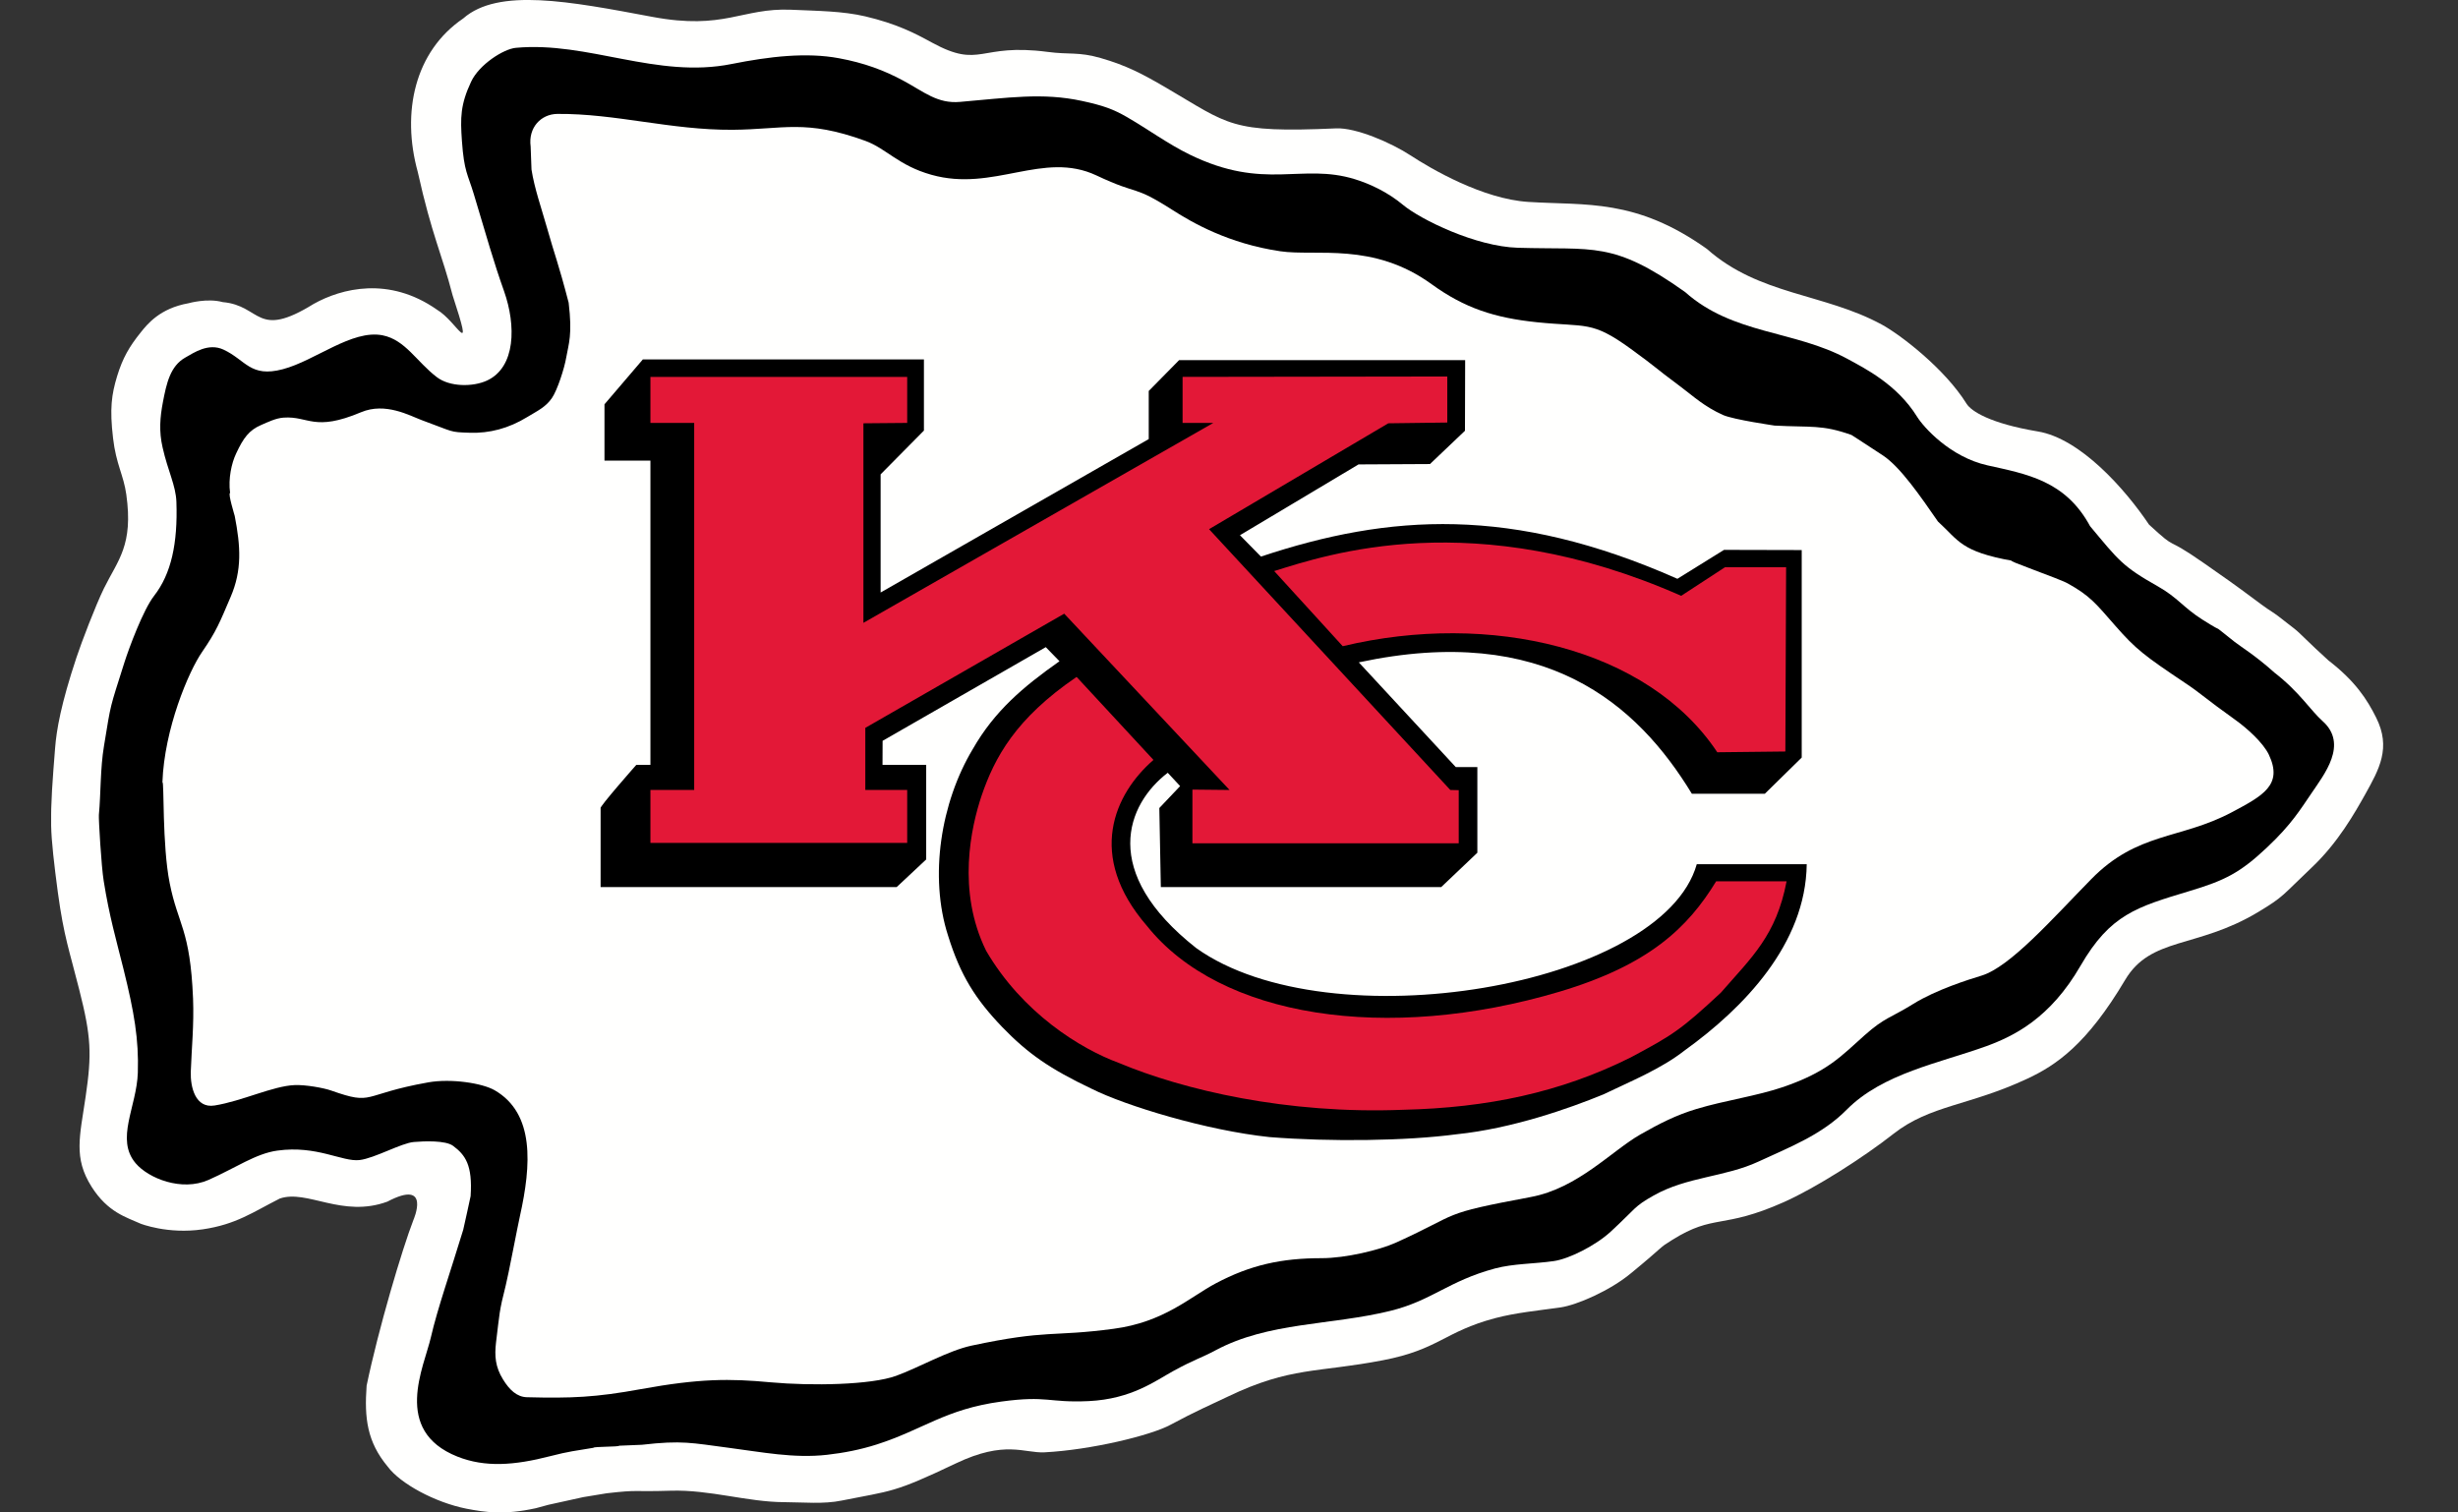 <svg width="26" height="16" viewBox="0 0 26 16" fill="none" xmlns="http://www.w3.org/2000/svg">
<rect x="0" y="0" width="26" height="16" fill="#333333" stroke="none"/>
<g clip-path="url(#clip0_879_3961)">
<path d="M1.487 12.945C1.338 12.877 1.142 12.827 0.969 12.555C0.775 12.248 0.844 12.024 0.906 11.6C0.972 11.15 0.965 10.968 0.838 10.469C0.735 10.058 0.677 9.917 0.612 9.441C0.573 9.147 0.544 8.9 0.541 8.734C0.537 8.487 0.556 8.256 0.583 7.912C0.598 7.722 0.644 7.451 0.809 6.955C0.863 6.792 1.01 6.408 1.099 6.225C1.25 5.92 1.411 5.769 1.336 5.231C1.307 5.024 1.228 4.913 1.196 4.636C1.159 4.322 1.18 4.174 1.239 3.979C1.298 3.786 1.369 3.665 1.489 3.516C1.558 3.43 1.69 3.262 1.994 3.208C1.994 3.208 2.193 3.151 2.356 3.196C2.767 3.232 2.706 3.594 3.318 3.215C3.611 3.051 4.114 2.92 4.622 3.276C4.838 3.403 5.02 3.836 4.787 3.122C4.678 2.698 4.567 2.487 4.419 1.819C4.245 1.188 4.386 0.544 4.9 0.195C5.271 -0.131 6.024 0.014 6.898 0.178C7.665 0.322 7.846 0.081 8.368 0.103C8.661 0.116 8.91 0.117 9.152 0.173C9.485 0.252 9.673 0.349 9.857 0.45C10.38 0.735 10.35 0.453 11.081 0.549C11.314 0.58 11.406 0.546 11.643 0.614C11.917 0.693 12.086 0.783 12.328 0.924C13.005 1.319 13.006 1.408 14.134 1.358C14.343 1.349 14.715 1.51 14.917 1.642C15.14 1.788 15.684 2.105 16.165 2.136C16.777 2.175 17.302 2.097 18.056 2.634C18.608 3.124 19.292 3.101 19.904 3.433C20.101 3.54 20.57 3.899 20.801 4.27C20.85 4.35 21.052 4.48 21.554 4.564C22.006 4.638 22.48 5.175 22.732 5.55C23.057 5.849 22.867 5.646 23.312 5.957C23.527 6.107 23.635 6.182 23.845 6.339C24.119 6.544 23.945 6.395 24.272 6.653C24.332 6.7 24.412 6.79 24.63 6.987C24.914 7.206 25.039 7.4 25.134 7.591C25.295 7.912 25.166 8.138 25.018 8.404C24.908 8.599 24.732 8.914 24.451 9.179C24.14 9.473 24.164 9.482 23.88 9.652C23.234 10.038 22.751 9.907 22.478 10.368C22.074 11.049 21.749 11.269 21.445 11.411C20.83 11.699 20.418 11.689 20.028 11.995C19.71 12.245 19.208 12.566 18.869 12.717C18.215 13.008 18.135 12.837 17.688 13.117C17.536 13.211 17.632 13.157 17.25 13.471C17.031 13.653 16.68 13.806 16.506 13.831C16.278 13.863 16.026 13.888 15.813 13.945C15.277 14.088 15.218 14.277 14.627 14.39C13.937 14.523 13.651 14.457 12.993 14.772C12.821 14.854 12.633 14.936 12.382 15.072C12.175 15.185 11.538 15.339 11.047 15.364C10.833 15.374 10.632 15.233 10.113 15.48C9.444 15.799 9.435 15.767 8.904 15.874C8.712 15.914 8.495 15.892 8.293 15.891C7.907 15.89 7.506 15.757 7.094 15.77C6.671 15.783 6.769 15.757 6.418 15.797L6.169 15.838L5.801 15.919L5.668 15.955C5.331 16.029 5.13 15.998 4.933 15.96C4.602 15.894 4.235 15.696 4.101 15.515C3.883 15.253 3.853 15.002 3.878 14.659C4.002 14.061 4.255 13.21 4.373 12.906C4.373 12.906 4.567 12.465 4.097 12.712C3.621 12.887 3.249 12.58 2.96 12.679C2.676 12.822 2.5 12.953 2.144 13.005C1.774 13.059 1.487 12.945 1.487 12.945" fill="#FFFFFE"/>
<path d="M6.79 15.284C7.216 15.235 7.318 15.265 7.701 15.315C8.057 15.361 8.397 15.43 8.749 15.39C8.926 15.37 9.1 15.336 9.273 15.281C9.767 15.123 9.996 14.908 10.591 14.827C11.085 14.76 11.085 14.842 11.517 14.822C11.97 14.8 12.222 14.607 12.412 14.503C12.643 14.377 12.704 14.367 12.859 14.284C13.418 13.985 14.075 14.022 14.704 13.868C15.146 13.76 15.319 13.552 15.813 13.419C16.009 13.367 16.224 13.371 16.434 13.341C16.595 13.319 16.879 13.176 17.038 13.029C17.311 12.777 17.28 12.766 17.492 12.647C17.846 12.447 18.246 12.453 18.601 12.288C18.932 12.135 19.272 12.004 19.533 11.74C19.915 11.354 20.517 11.246 21.012 11.067C21.303 10.96 21.686 10.773 22.007 10.217C22.322 9.673 22.601 9.595 23.161 9.426C23.534 9.314 23.695 9.234 23.982 8.963C24.241 8.719 24.333 8.562 24.45 8.392C24.582 8.195 24.844 7.873 24.566 7.627C24.444 7.519 24.321 7.318 24.059 7.116C23.858 6.935 23.692 6.834 23.637 6.79C23.335 6.552 23.589 6.74 23.3 6.557C23.095 6.428 23.037 6.323 22.827 6.204C22.449 5.991 22.41 5.928 22.108 5.566C21.847 5.083 21.436 5.015 21.024 4.923C20.627 4.835 20.345 4.517 20.278 4.408C20.066 4.066 19.724 3.896 19.543 3.797C18.98 3.492 18.331 3.541 17.824 3.089C17.059 2.545 16.858 2.646 16.054 2.621C15.611 2.608 15.029 2.324 14.84 2.167C14.68 2.034 14.497 1.947 14.332 1.896C13.766 1.721 13.378 2.022 12.586 1.636C12.354 1.523 12.145 1.368 11.918 1.237C11.776 1.155 11.668 1.116 11.446 1.068C11.027 0.977 10.662 1.035 10.154 1.078C9.916 1.099 9.775 0.972 9.556 0.854C9.355 0.745 9.14 0.665 8.874 0.616C8.53 0.552 8.139 0.597 7.739 0.677C6.947 0.836 6.22 0.435 5.456 0.506C5.327 0.518 5.07 0.681 4.984 0.863C4.869 1.107 4.869 1.248 4.886 1.49C4.909 1.818 4.948 1.841 5.012 2.054C5.151 2.517 5.221 2.769 5.332 3.081C5.46 3.443 5.456 3.885 5.151 4.026C5.003 4.094 4.759 4.095 4.621 3.99C4.406 3.826 4.288 3.595 4.046 3.547C3.722 3.484 3.334 3.816 2.991 3.906C2.646 3.997 2.602 3.809 2.363 3.698C2.203 3.625 2.05 3.732 1.961 3.782C1.8 3.872 1.761 4.057 1.723 4.255C1.693 4.414 1.68 4.561 1.72 4.734C1.776 4.984 1.86 5.135 1.866 5.31C1.881 5.749 1.811 6.071 1.63 6.303C1.515 6.45 1.364 6.857 1.316 7.008C1.157 7.511 1.177 7.423 1.1 7.891C1.06 8.129 1.067 8.397 1.046 8.62C1.042 8.661 1.072 9.169 1.097 9.32C1.157 9.696 1.228 9.937 1.307 10.254C1.42 10.711 1.469 10.995 1.458 11.348C1.446 11.71 1.218 12.05 1.435 12.306C1.57 12.465 1.921 12.608 2.206 12.482C2.495 12.354 2.706 12.203 2.934 12.172C3.352 12.114 3.621 12.293 3.803 12.272C3.963 12.253 4.245 12.092 4.378 12.081C4.484 12.072 4.713 12.062 4.793 12.122C4.921 12.218 5 12.323 4.978 12.654C4.978 12.659 4.901 13.006 4.9 13.009C4.768 13.444 4.626 13.848 4.558 14.146C4.487 14.458 4.145 15.133 4.838 15.409C5.13 15.525 5.439 15.503 5.822 15.404C6.015 15.354 6.096 15.346 6.277 15.316C6.277 15.302 6.549 15.307 6.549 15.294L6.79 15.284" fill="black"/>
<path d="M19.914 4.816C20.102 4.939 20.317 5.255 20.499 5.517C20.72 5.719 20.74 5.835 21.288 5.933C21.182 5.914 21.782 6.121 21.872 6.172C22.108 6.303 22.168 6.383 22.377 6.622C22.593 6.868 22.679 6.934 23.115 7.226C23.285 7.339 23.315 7.38 23.637 7.61C23.77 7.704 23.939 7.858 23.999 7.983C24.151 8.303 23.938 8.417 23.607 8.593C23.062 8.882 22.611 8.799 22.12 9.301C21.71 9.719 21.263 10.229 20.96 10.321C20.828 10.361 20.478 10.471 20.24 10.619C20.003 10.767 19.936 10.762 19.724 10.951C19.473 11.175 19.332 11.336 18.869 11.497C18.583 11.595 18.246 11.641 17.947 11.731C17.726 11.797 17.549 11.889 17.352 12.001C17.051 12.172 16.69 12.571 16.192 12.663C15.208 12.847 15.469 12.827 14.767 13.145C14.593 13.224 14.233 13.31 13.981 13.31C13.559 13.31 13.229 13.38 12.857 13.578C12.587 13.722 12.311 13.987 11.78 14.057C11.124 14.145 11.088 14.062 10.273 14.236C10.026 14.29 9.714 14.47 9.478 14.555C9.213 14.651 8.59 14.663 8.149 14.623C7.719 14.583 7.403 14.582 6.781 14.695C6.3 14.783 6.041 14.793 5.573 14.781C5.468 14.778 5.389 14.704 5.321 14.593C5.239 14.461 5.23 14.345 5.247 14.2C5.285 13.894 5.278 13.879 5.35 13.596C5.373 13.51 5.48 12.949 5.5 12.863C5.62 12.324 5.657 11.78 5.233 11.534C5.1 11.457 4.77 11.408 4.531 11.45C3.812 11.578 3.963 11.699 3.504 11.537C3.426 11.509 3.231 11.474 3.117 11.479C2.887 11.488 2.559 11.649 2.269 11.695C2.066 11.727 2.013 11.5 2.018 11.338C2.027 11.086 2.053 10.844 2.042 10.563C2.012 9.827 1.883 9.787 1.795 9.343C1.714 8.94 1.738 8.257 1.718 8.276C1.738 7.712 1.994 7.104 2.139 6.895C2.291 6.674 2.324 6.585 2.439 6.316C2.562 6.031 2.545 5.779 2.483 5.459C2.482 5.452 2.408 5.215 2.434 5.215C2.413 5.065 2.449 4.899 2.498 4.797C2.575 4.631 2.636 4.551 2.76 4.497C2.836 4.464 2.917 4.424 2.999 4.418C3.266 4.399 3.32 4.571 3.819 4.361C4.078 4.252 4.335 4.398 4.462 4.445C4.808 4.571 4.748 4.571 4.969 4.578C5.178 4.585 5.38 4.532 5.575 4.413C5.687 4.345 5.771 4.308 5.838 4.211C5.895 4.128 5.97 3.898 5.99 3.779C6.015 3.635 6.056 3.544 6.015 3.202C5.905 2.779 5.864 2.688 5.789 2.42C5.727 2.202 5.653 1.993 5.622 1.793C5.621 1.789 5.613 1.55 5.613 1.55C5.586 1.35 5.722 1.207 5.895 1.205C6.514 1.2 7.094 1.377 7.749 1.373C8.288 1.369 8.518 1.259 9.153 1.49C9.375 1.571 9.505 1.752 9.852 1.849C10.511 2.035 11.034 1.591 11.598 1.856C12.066 2.077 11.968 1.944 12.408 2.225C12.613 2.356 12.995 2.577 13.543 2.658C13.923 2.714 14.524 2.557 15.144 3.007C15.493 3.26 15.812 3.363 16.258 3.409C16.783 3.463 16.834 3.389 17.248 3.689C17.552 3.91 17.468 3.861 17.776 4.09C17.915 4.194 18.024 4.299 18.225 4.39C18.341 4.441 18.782 4.503 18.768 4.502C19.161 4.523 19.271 4.49 19.583 4.601C19.576 4.594 19.985 4.863 19.914 4.816" fill="#FFFFFE"/>
<path d="M6.353 8.55V9.384H9.485L9.797 9.092V8.091H9.335L9.336 7.837L11.062 6.846L11.207 6.995C10.821 7.267 10.521 7.521 10.29 7.924C9.951 8.489 9.827 9.273 10.028 9.897C10.159 10.32 10.32 10.572 10.602 10.866C10.873 11.146 11.104 11.307 11.547 11.518C11.909 11.699 12.764 11.959 13.428 12.029C14.072 12.08 14.876 12.07 15.409 11.999C15.993 11.939 16.596 11.727 16.959 11.578C17.25 11.438 17.572 11.307 17.819 11.113C18.443 10.664 19.101 9.987 19.111 9.142H17.948C17.582 10.441 14.062 11.035 12.654 10.03C11.627 9.222 11.919 8.507 12.352 8.175L12.483 8.316L12.263 8.548L12.279 9.384H15.245L15.627 9.021V8.115H15.399L14.373 7.007C16.345 6.585 17.32 7.45 17.896 8.397H18.668L19.058 8.014V5.819L18.236 5.817L17.743 6.123C15.993 5.348 14.695 5.437 13.338 5.888L13.116 5.662L14.37 4.913L15.126 4.909L15.496 4.557L15.498 3.81H12.472L12.151 4.136V4.645L9.315 6.268V5.018L9.773 4.555V3.802H6.8L6.394 4.277V4.873H6.88V8.091H6.731C6.731 8.091 6.333 8.542 6.353 8.55" fill="black"/>
<path d="M6.88 3.987H9.596V4.474L9.133 4.478V6.589L12.834 4.474H12.509V3.987L15.309 3.983V4.47L14.685 4.478L12.789 5.598L15.341 8.357L15.43 8.359V8.921H12.613V8.353L13.006 8.357L11.257 6.492L9.153 7.7V8.357H9.596V8.917H6.88V8.357H7.343V4.474H6.88V3.987L6.88 3.987ZM18.898 9.323C18.789 9.897 18.527 10.129 18.203 10.501C17.771 10.904 17.683 10.954 17.25 11.186C16.506 11.558 15.731 11.719 14.846 11.74C13.609 11.79 12.513 11.528 11.839 11.246C11.426 11.095 10.813 10.713 10.431 10.058C10.119 9.424 10.272 8.749 10.383 8.417C10.521 8.014 10.742 7.601 11.388 7.161L12.201 8.039C11.789 8.397 11.487 9.051 12.133 9.796C12.905 10.763 14.665 11.035 16.496 10.491C17.441 10.209 17.853 9.816 18.153 9.323H18.898H18.898ZM13.478 6.041C14.031 5.87 15.59 5.336 17.783 6.303L18.246 6.001H18.893L18.885 7.95L18.165 7.958C17.431 6.853 15.761 6.464 14.203 6.836L13.478 6.041V6.041Z" fill="#E31837"/>
</g>
<defs>
<clipPath id="clip0_879_3961">
<rect width="24.668" height="16" fill="white" transform="translate(0.541)"/>
</clipPath>
</defs>
</svg>
